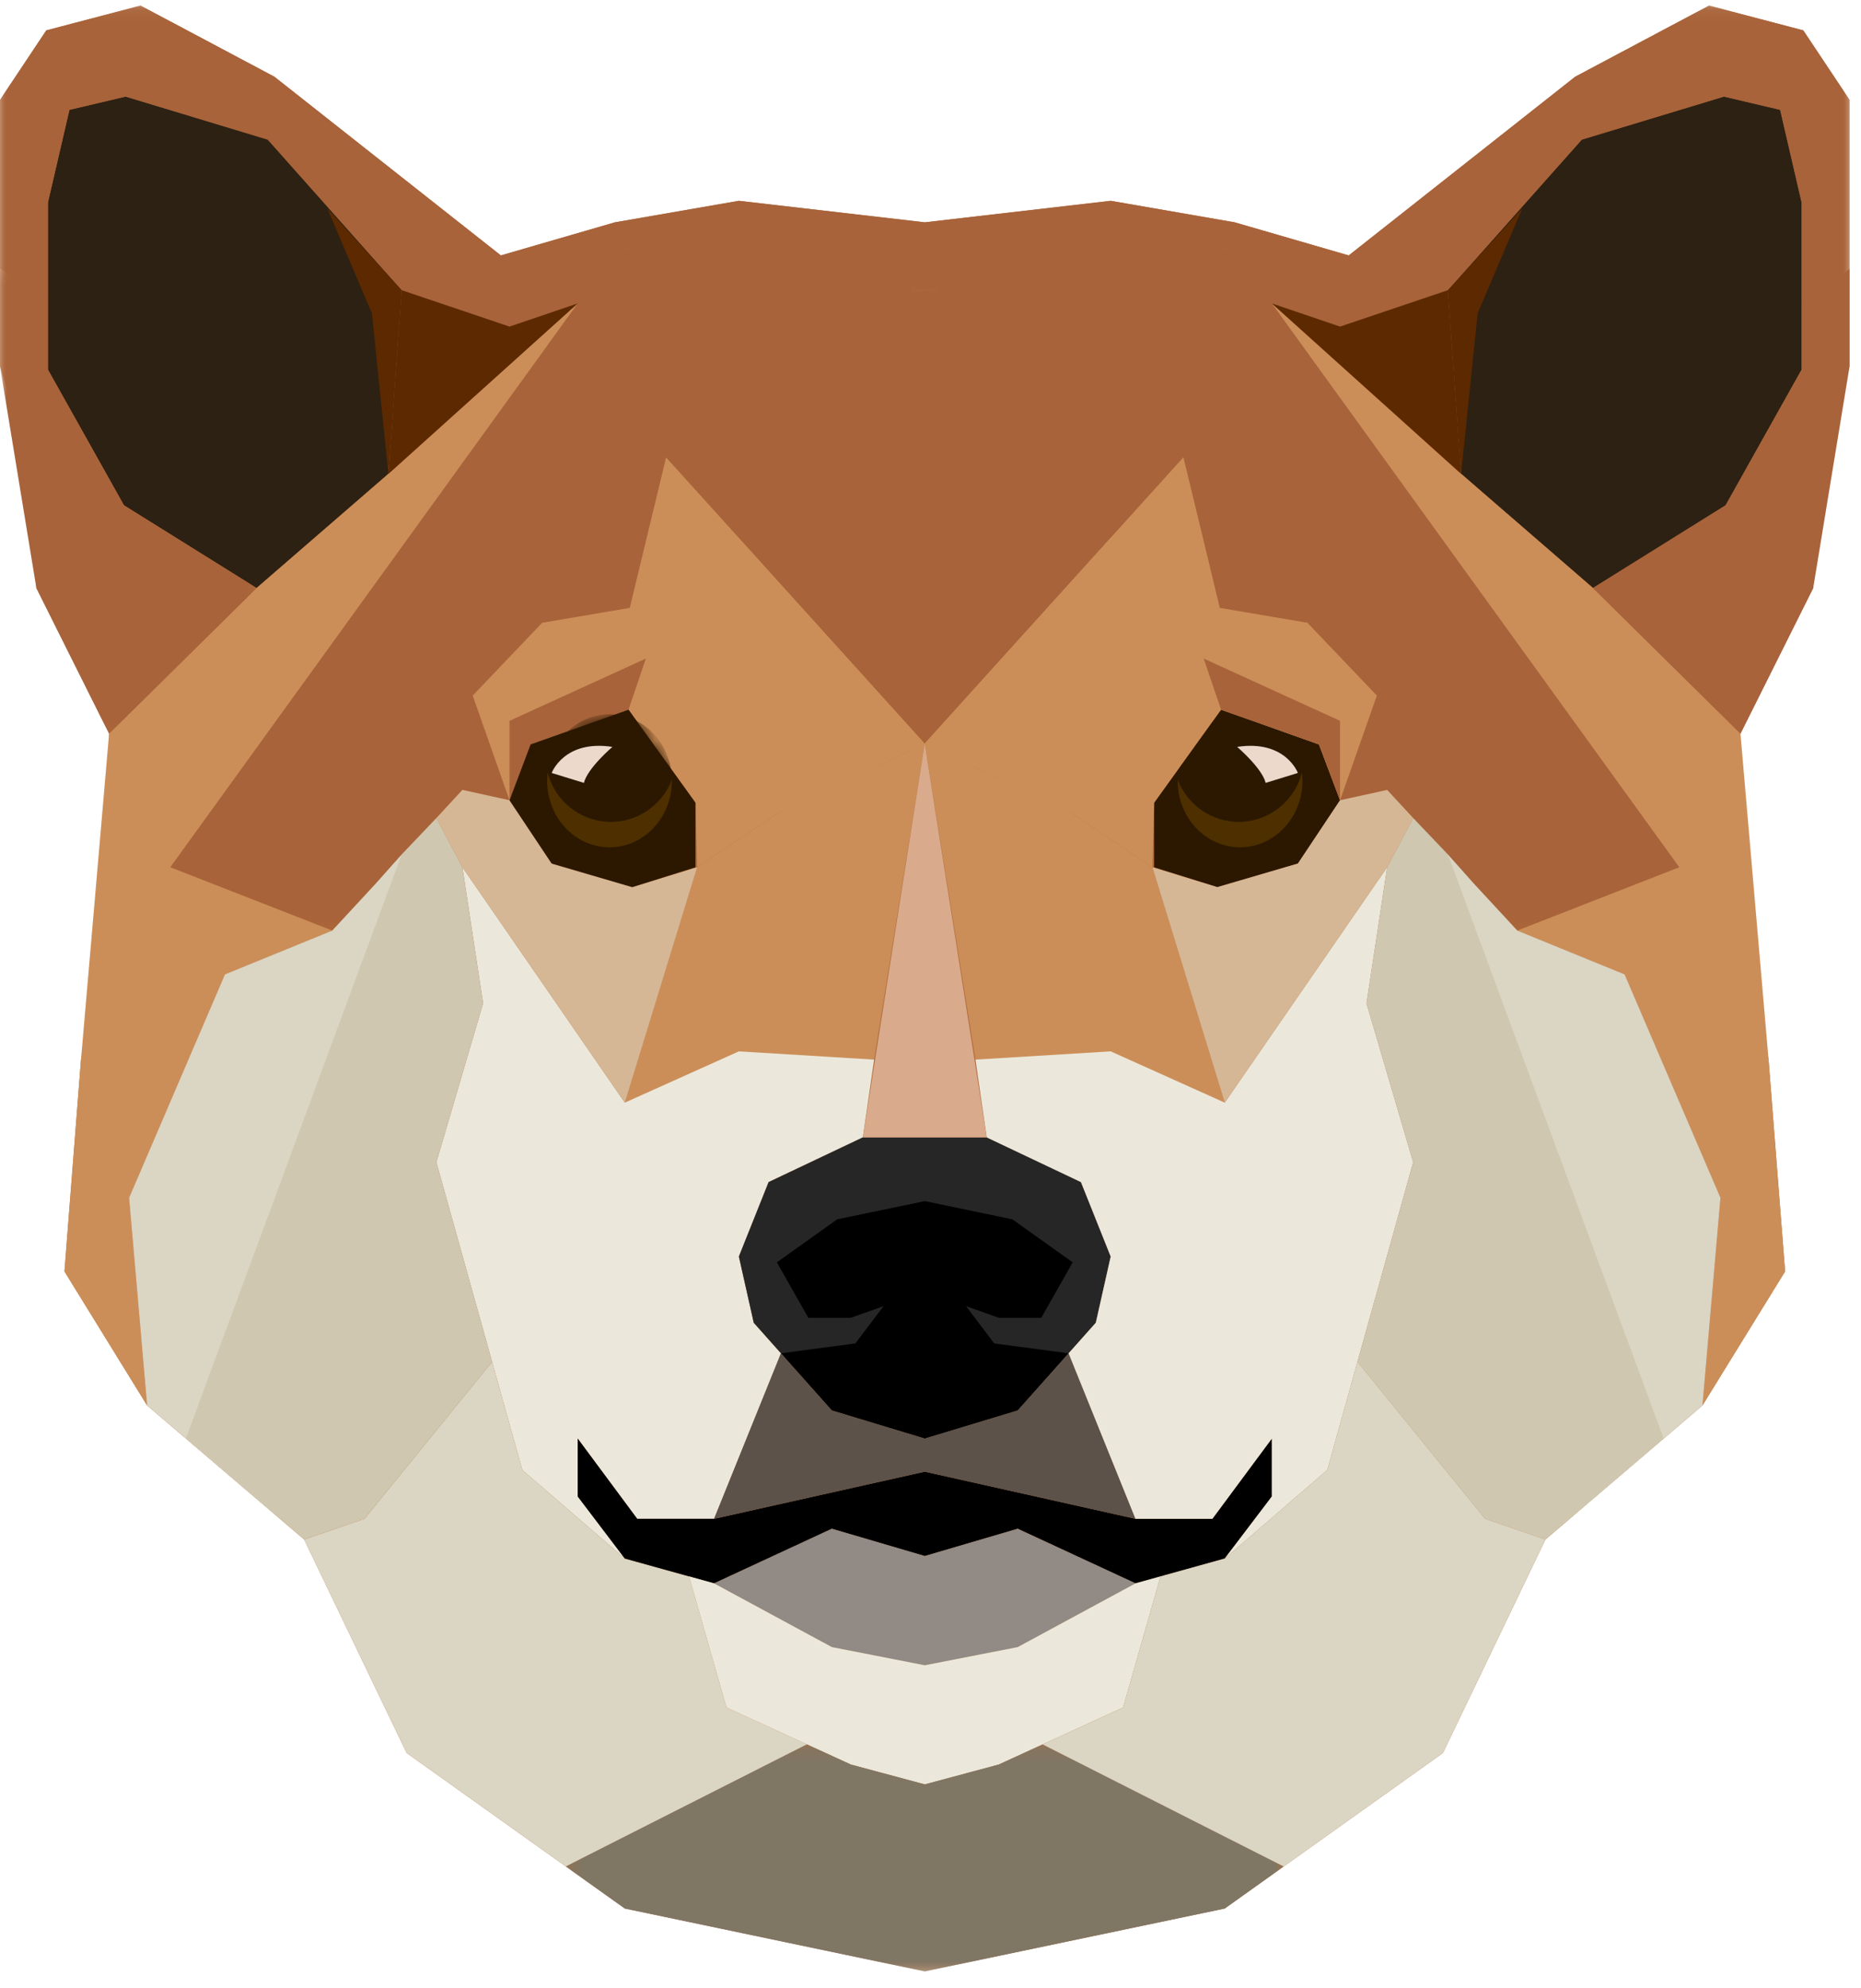 <?xml version="1.0" encoding="UTF-8"?>
<svg width="132px" height="141px" viewBox="0 0 132 141" version="1.1" xmlns="http://www.w3.org/2000/svg" xmlns:xlink="http://www.w3.org/1999/xlink">
    <!-- Generator: Sketch 50.2 (55047) - http://www.bohemiancoding.com/sketch -->
    <title>Slice 1</title>
    <desc>Created with Sketch.</desc>
    <defs>
        <polygon id="path-1" points="0 0.202 131.19 0.202 131.19 139.605 0 139.605"></polygon>
        <polygon id="path-3" points="0 0.202 65.598 0.202 65.598 65.796 0 65.796"></polygon>
        <polygon id="path-5" points="0 0.272 18.202 0.272 18.202 33.245 0 33.245"></polygon>
        <polyline id="path-7" points="0.064 6.901 0.064 11.478 4.548 12.886 10.264 11.213 13.254 6.725 11.758 2.765 4.812 0.3"></polyline>
        <polyline id="path-9" points="0.064 6.901 0.064 11.478 4.548 12.886 10.264 11.213 13.254 6.725 11.758 2.765 4.812 0.3"></polyline>
        <polyline id="path-11" points="0.064 6.901 0.064 11.478 4.548 12.886 10.264 11.213 13.254 6.725 11.758 2.765 4.812 0.3"></polyline>
        <polygon id="path-13" points="0.392 0.202 65.99 0.202 65.99 65.796 0.392 65.796"></polygon>
        <polygon id="path-15" points="0.228 0.118 51.142 0.118 51.142 16.215 0.228 16.215"></polygon>
        <polyline id="path-17" points="1.677 2.765 0.182 6.725 3.172 11.213 8.887 12.886 13.372 11.478 13.372 6.9 8.623 0.301"></polyline>
        <polyline id="path-19" points="1.677 2.765 0.182 6.725 3.172 11.213 8.887 12.886 13.372 11.478 13.372 6.9 8.623 0.301"></polyline>
        <polyline id="path-21" points="1.677 2.765 0.182 6.725 3.172 11.213 8.887 12.886 13.372 11.478 13.372 6.9 8.623 0.301"></polyline>
    </defs>
    <g id="Page-1" stroke="none" stroke-width="1" fill="none" fill-rule="evenodd">
        <g id="logo">
            <g id="Group" transform="translate(0, 0.193)">
                <g id="Clipped">
                    <mask id="mask-2" fill="white">
                        <use xlink:href="#path-1"></use>
                    </mask>
                    <g id="a"></g>
                    <polygon id="Shape" fill="#B16B3A" fill-rule="nonzero" mask="url(#mask-2)" points="127.906 1.962 121.224 0.202 111.727 5.248 95.664 17.92 87.574 15.573 78.782 14.047 65.595 15.572 52.408 14.047 43.615 15.573 35.525 17.92 19.462 5.248 9.966 0.202 3.283 1.962 0 6.891 0 25.783 2.345 33.644 2.579 41.507 7.738 51.833 8.09 62.716 5.745 74.95 4.572 89.97 10.434 99.474 19.579 107.278 21.573 108.979 28.842 124.116 40.138 132.167 44.318 135.147 65.592 139.604 65.592 139.606 65.595 139.605 65.597 139.605 65.597 139.604 86.871 135.147 91.051 132.167 102.347 124.117 109.617 108.979 111.61 107.279 120.754 99.474 126.617 89.97 125.444 74.95 123.099 62.717 123.451 51.834 128.61 41.508 128.844 33.645 131.19 25.784 131.19 6.89"></polygon>
                </g>
            </g>
            <polygon id="Shape" fill="#CC8E58" fill-rule="nonzero" points="86.871 78.193 81.742 61.501 75.997 57.658 65.597 52.733 65.597 52.73 65.594 52.731 65.591 52.73 65.592 52.733 55.192 57.658 49.448 61.501 44.318 78.193 41.812 91.335 55.075 77.43 62.001 75.143 65.594 52.749 69.189 75.143 76.114 77.43 89.378 91.335"></polygon>
            <polygon id="Shape" fill="#2D2113" fill-rule="nonzero" points="28.49 20.578 18.993 9.9 8.911 6.85 4.924 7.789 3.4 14.359 3.4 26.211 8.793 35.833 18.202 41.7 27.552 33.603"></polygon>
            <polygon id="Shape" fill="#2C1800" fill-rule="nonzero" points="65.598 50.325 63.194 26.886 65.598 27.266"></polygon>
            <g id="Group" transform="translate(0, 0.193)">
                <g id="Clipped">
                    <mask id="mask-4" fill="white">
                        <use xlink:href="#path-3"></use>
                    </mask>
                    <g id="c"></g>
                    <polygon id="Shape" fill="#A8633A" fill-rule="nonzero" mask="url(#mask-4)" points="44.582 17.451 35.525 17.921 19.462 5.248 9.966 0.202 3.283 1.962 0 6.89 0 18.86 3.4 21.324 3.4 14.166 4.924 7.595 8.911 6.655 18.993 9.707 28.49 20.385 27.552 33.41 18.202 41.506 12.076 61.308 23.566 65.796 32.799 55.822 36.14 56.556 33.532 49.134 36.909 45.592 38.456 43.971 44.67 42.915 47.25 32.236 53.287 31.766 58.41 26.693 62.667 32.941 65.597 52.537 65.597 20.385"></polygon>
                </g>
            </g>
            <polygon id="Shape" fill="#CC8E58" fill-rule="nonzero" points="10.435 99.667 9.156 84.939 15.956 69.098 23.566 65.99 12.076 61.501 40.976 21.517 27.552 33.603 18.202 41.7 7.738 52.026 5.745 75.142 4.573 90.162"></polygon>
            <polygon id="Shape" fill="#A8633A" fill-rule="nonzero" points="37.049 42.17 47.249 32.43 44.669 43.108 38.456 44.164 36.375 46.346"></polygon>
            <polygon id="Shape" fill="#EBE8DB" fill-rule="nonzero" points="44.318 110.52 37.048 104.243 30.952 82.417 34.265 71.153 32.799 61.501 44.318 78.193 52.408 74.556 62 75.142 61.201 80.657 54.518 83.826 52.408 89.106 53.463 93.8 55.393 95.967 50.649 107.705 45.198 107.705 40.977 102.014 40.977 106.121"></polygon>
            <polygon id="Shape" fill="#5D2900" fill-rule="nonzero" points="27.552 33.603 28.49 20.578 36.14 23.16 40.976 21.517"></polygon>
            <polygon id="Shape" fill="#5D2900" fill-rule="nonzero" points="26.38 22.221 27.552 33.603 28.49 20.578 23.214 14.77"></polygon>
            <g id="Group" transform="translate(0, 18.781)">
                <g id="Clipped">
                    <mask id="mask-6" fill="white">
                        <use xlink:href="#path-5"></use>
                    </mask>
                    <g id="e"></g>
                    <polygon id="Shape" fill="#A8633A" fill-rule="nonzero" mask="url(#mask-6)" points="7.738 33.245 2.58 22.919 0 7.195 0 0.272 3.4 2.736 3.4 7.43 8.793 17.052 18.202 22.919"></polygon>
                </g>
            </g>
            <polygon id="Shape" fill="#CC8E58" fill-rule="nonzero" points="36.14 56.749 33.531 49.327 38.456 44.164 44.67 43.108 47.249 32.43 65.598 52.73 55.192 57.659 49.447 61.501 49.33 56.925 44.582 50.325 37.635 52.789"></polygon>
            <polygon id="Shape" fill="#A8633A" fill-rule="nonzero" points="36.14 56.749 36.14 51.116 45.813 46.7 44.582 50.324 37.635 52.789"></polygon>
            <polygon id="Shape" fill="#CC8E58" fill-rule="nonzero" points="55.192 57.658 52.408 38.138 65.598 52.73"></polygon>
            <polygon id="Shape" fill="#D6B795" fill-rule="nonzero" points="44.846 62.91 39.13 61.237 36.14 56.749 32.799 56.015 30.952 58.011 32.8 61.5 34.68 64.224 44.32 78.192 49.449 61.5"></polygon>
            <polygon id="Shape" fill="#DBD5C3" fill-rule="nonzero" points="51.528 121.082 48.875 111.788 44.318 110.521 37.049 104.243 34.905 96.568 25.852 107.705 21.572 109.172 28.842 124.309 40.138 132.359 48.875 127.935 57.237 123.701"></polygon>
            <polygon id="Shape" fill="#2D2113" fill-rule="nonzero" points="102.699 20.578 112.196 9.9 122.279 6.849 126.265 7.788 127.789 14.359 127.789 26.211 122.396 35.833 112.987 41.7 103.637 33.603"></polygon>
            <polygon id="Shape" fill="#2C1800" fill-rule="nonzero" points="81.86 61.501 81.86 56.925 86.608 50.325 93.554 52.789 95.049 56.749 92.059 61.237 86.344 62.91"></polygon>
            <g id="Group" transform="translate(81, 50)">
                <g transform="translate(0.795, 0.024)" id="Clipped">
                    <g>
                        <mask id="mask-8" fill="white">
                            <use xlink:href="#path-7"></use>
                        </mask>
                        <g id="g"></g>
                        <path d="M6.065,8.247 C8.193,8.246 10.045,6.789 10.546,4.72 C10.571,4.926 10.586,5.134 10.586,5.346 C10.586,7.95 8.604,10.061 6.16,10.061 C3.716,10.061 1.734,7.95 1.734,5.346 C1.734,5.306 1.736,5.266 1.737,5.227 C2.405,7.041 4.132,8.246 6.065,8.247" id="Shape" fill="#4D2F00" fill-rule="nonzero" mask="url(#mask-8)"></path>
                    </g>
                </g>
                <g transform="translate(0.795, 0.024)" id="Clipped">
                    <g>
                        <mask id="mask-10" fill="white">
                            <use xlink:href="#path-9"></use>
                        </mask>
                        <g id="i"></g>
                        <path d="M6.065,8.247 C4.132,8.246 2.405,7.041 1.737,5.227 C1.797,2.677 3.753,0.631 6.16,0.631 C8.405,0.631 10.258,2.412 10.546,4.721 C10.045,6.789 8.194,8.246 6.066,8.247" id="Shape" fill="#2C1800" fill-rule="nonzero" mask="url(#mask-10)"></path>
                    </g>
                </g>
                <g transform="translate(0.795, 0.024)" id="Clipped">
                    <g>
                        <mask id="mask-12" fill="white">
                            <use xlink:href="#path-11"></use>
                        </mask>
                        <g id="k"></g>
                        <path d="M7.978,5.493 L10.264,4.789 C10.264,4.789 9.384,2.413 5.955,2.941 C5.955,2.941 7.714,4.437 7.978,5.493" id="Shape" fill="#ECD9CB" fill-rule="nonzero" mask="url(#mask-12)"></path>
                    </g>
                </g>
            </g>
            <g id="Group" transform="translate(9, 0)">
                <polygon id="Shape" fill="#2C1800" fill-rule="nonzero" points="56.591 50.325 58.995 26.886 56.591 27.266"></polygon>
                <polygon id="Shape" fill="#262626" fill-rule="nonzero" points="67.671 83.826 60.988 80.657 52.201 80.657 45.518 83.826 43.408 89.106 44.463 93.8 50.003 100.019 56.591 102.012 56.591 102.014 56.595 102.013 56.598 102.013 56.598 102.012 63.186 100.019 68.726 93.8 69.782 89.106"></polygon>
                <path d="M59.523,92.626 L61.838,93.448 L64.858,93.448 L67.085,89.517 L62.805,86.466 L56.598,85.176 L56.598,85.175 L56.591,85.175 L56.591,85.177 L50.384,86.466 L46.104,89.516 L48.332,93.448 L51.351,93.448 L53.667,92.626 L51.673,95.266 L46.393,95.967 L50.003,100.019 L56.591,102.012 L56.591,102.014 L56.595,102.013 L56.598,102.013 L56.598,102.012 L63.186,100.019 L66.796,95.967 L61.516,95.267 L59.523,92.626 Z M76.992,107.705 L71.54,107.705 L56.598,104.362 L56.598,104.36 L56.595,104.361 L56.591,104.361 L56.591,104.362 L41.649,107.705 L36.197,107.705 L31.977,102.014 L31.977,106.121 L35.317,110.521 L41.649,112.281 L50.003,108.409 L56.591,110.343 L56.591,110.345 L56.598,110.345 L56.598,110.343 L63.186,108.409 L71.54,112.281 L77.871,110.521 L81.213,106.121 L81.213,102.014 L76.992,107.705 Z" id="Shape" fill="#000000" fill-rule="nonzero"></path>
                <polygon id="Shape" fill="#918A85" fill-rule="nonzero" points="71.54 112.281 63.186 108.409 56.595 110.344 50.003 108.409 41.649 112.281 50.003 116.799 56.591 118.089 56.598 118.089 63.186 116.799"></polygon>
                <polygon id="Shape" fill="#5C524A" fill-rule="nonzero" points="71.54 107.705 66.795 95.967 63.186 100.019 56.595 102.013 50.003 100.019 46.393 95.967 41.649 107.705 56.595 104.361"></polygon>
                <polygon id="Shape" fill="#EBE8DB" fill-rule="nonzero" points="71.54 112.281 63.186 116.799 56.595 118.089 50.003 116.799 41.649 112.281 39.875 111.788 42.529 121.082 51.351 125.13 56.591 126.537 56.591 126.538 56.598 126.538 56.598 126.537 61.838 125.13 70.661 121.082 73.314 111.788"></polygon>
                <g transform="translate(56.2, 0.193)" id="Clipped">
                    <g>
                        <mask id="mask-14" fill="white">
                            <use xlink:href="#path-13"></use>
                        </mask>
                        <g id="m"></g>
                        <polygon id="Shape" fill="#A8633A" fill-rule="nonzero" mask="url(#mask-14)" points="21.408 17.451 30.465 17.921 46.527 5.248 56.024 0.202 62.707 1.962 65.99 6.89 65.99 18.86 62.59 21.324 62.59 14.166 61.066 7.595 57.079 6.655 46.996 9.707 37.5 20.385 38.438 33.41 47.788 41.506 53.914 61.308 42.424 65.796 33.191 55.822 29.849 56.556 32.459 49.134 29.08 45.592 27.534 43.971 21.32 42.915 18.74 32.236 12.703 31.766 7.581 26.693 3.323 32.941 0.392 52.537 0.392 20.385"></polygon>
                    </g>
                </g>
                <polygon id="Shape" fill="#CC8E58" fill-rule="nonzero" points="111.755 99.667 113.033 84.939 106.233 69.098 98.623 65.99 110.113 61.501 81.213 21.517 94.637 33.603 103.987 41.7 114.451 52.026 116.444 75.142 117.617 90.162"></polygon>
                <path d="M86.664,18.114 L78.574,15.767 L69.781,14.242 L56.594,15.767 L43.408,14.242 L34.614,15.767 L26.524,18.114 L35.582,17.644 L56.592,20.578 L56.598,20.578 L77.608,17.645 L86.664,18.114 Z M85.14,42.17 L74.94,32.43 L77.52,43.108 L83.733,44.164 L85.815,46.346 L85.14,42.17 Z" id="Shape" fill="#A8633A" fill-rule="nonzero"></path>
                <polygon id="Shape" fill="#EBE8DB" fill-rule="nonzero" points="77.871 110.52 85.141 104.243 91.237 82.417 87.925 71.153 89.39 61.5 77.871 78.193 69.781 74.556 60.189 75.142 60.989 80.657 67.671 83.826 69.781 89.106 68.726 93.8 66.796 95.967 71.54 107.705 76.992 107.705 81.212 102.014 81.212 106.121"></polygon>
                <polygon id="Shape" fill="#A8633A" fill-rule="nonzero" points="56.598 52.723 74.94 32.43 68.902 31.96 63.78 26.886 64.718 22.808 56.598 20.58 56.598 20.578 56.594 20.579 56.591 20.579 48.471 22.808 49.409 26.886 44.287 31.96 38.249 32.43 56.59 52.723 56.59 52.73 56.593 52.726 56.597 52.73"></polygon>
                <polygon id="Shape" fill="#5D2900" fill-rule="nonzero" points="94.637 33.603 93.699 20.578 86.049 23.16 81.212 21.517"></polygon>
                <polygon id="Shape" fill="#5D2900" fill-rule="nonzero" points="95.81 22.221 94.637 33.603 93.699 20.578 98.975 14.77"></polygon>
                <polygon id="Shape" fill="#A8633A" fill-rule="nonzero" points="114.451 52.026 119.61 41.7 122.19 25.976 122.19 19.053 118.79 21.517 118.79 26.211 113.396 35.833 103.987 41.7"></polygon>
                <polygon id="Shape" fill="#CC8E58" fill-rule="nonzero" points="86.049 56.749 88.658 49.327 83.734 44.164 77.52 43.108 74.94 32.43 56.591 52.73 66.997 57.659 72.742 61.501 72.859 56.925 77.608 50.325 84.554 52.789"></polygon>
                <polygon id="Shape" fill="#A8633A" fill-rule="nonzero" points="86.049 56.749 86.049 51.116 76.376 46.7 77.608 50.324 84.554 52.789"></polygon>
                <polygon id="Shape" fill="#CC8E58" fill-rule="nonzero" points="66.997 57.658 69.781 38.138 56.591 52.73"></polygon>
                <g transform="translate(30.91, 123.583)" id="Clipped">
                    <g>
                        <mask id="mask-16" fill="white">
                            <use xlink:href="#path-15"></use>
                        </mask>
                        <g id="o"></g>
                        <polygon id="Shape" fill="#807664" fill-rule="nonzero" mask="url(#mask-16)" points="51.142 8.776 34.043 0.118 30.928 1.547 25.685 2.954 20.441 1.547 17.326 0.117 0.228 8.778 4.408 11.757 25.681 16.214 25.681 16.216 25.688 16.216 25.688 16.214 46.961 11.757"></polygon>
                    </g>
                </g>
                <path d="M17.646,62.663 L14.566,65.99 L6.956,69.098 L0.156,84.939 L1.435,99.667 L10.58,107.471 L10.58,97.437 L13.675,88.457 L19.93,76.815 L19.49,60.592 L17.646,62.663 Z M106.233,69.098 L98.623,65.99 L95.543,62.663 L93.699,60.592 L93.259,76.815 L99.514,88.457 L102.61,97.437 L102.61,107.471 L111.755,99.667 L113.033,84.939 L106.233,69.098 Z" id="Shape" fill="#DBD5C3" fill-rule="nonzero"></path>
                <polygon id="Shape" fill="#D6B795" fill-rule="nonzero" points="89.39 56.016 86.049 56.749 83.059 61.237 77.344 62.91 72.742 61.501 77.872 78.193 87.511 64.225 89.391 61.501 91.237 58.011"></polygon>
                <polygon id="Shape" fill="#CFC7AF" fill-rule="nonzero" points="93.699 60.592 91.237 58.01 89.39 61.501 87.925 71.153 91.237 82.418 87.285 96.568 96.337 107.705 100.617 109.172 109.004 102.014"></polygon>
                <polygon id="Shape" fill="#DBD5C3" fill-rule="nonzero" points="96.337 107.705 87.285 96.568 85.14 104.243 77.871 110.521 73.314 111.788 70.661 121.082 64.953 123.701 73.313 127.935 82.052 132.36 93.348 124.308 100.616 109.171"></polygon>
                <polygon id="Shape" fill="#CFC7AF" fill-rule="nonzero" points="19.49 60.592 21.952 58.01 23.799 61.501 25.264 71.153 21.952 82.418 25.905 96.568 16.852 107.705 12.573 109.172 4.185 102.014"></polygon>
                <polygon id="Shape" fill="#2C1800" fill-rule="nonzero" points="40.33 61.501 40.33 56.925 35.582 50.325 28.635 52.789 27.14 56.749 30.13 61.237 35.846 62.91"></polygon>
            </g>
            <g id="Group" transform="translate(35, 50)">
                <g transform="translate(0.958, 0.024)" id="Clipped">
                    <g>
                        <mask id="mask-18" fill="white">
                            <use xlink:href="#path-17"></use>
                        </mask>
                        <g id="q"></g>
                        <path d="M7.37,8.247 C5.242,8.246 3.391,6.789 2.89,4.72 C2.864,4.926 2.85,5.134 2.85,5.346 C2.85,7.95 4.831,10.061 7.275,10.061 C9.719,10.061 11.701,7.95 11.701,5.346 C11.701,5.306 11.699,5.266 11.698,5.227 C11.031,7.041 9.303,8.246 7.37,8.247" id="Shape" fill="#4D2F00" fill-rule="nonzero" mask="url(#mask-18)"></path>
                    </g>
                </g>
                <g transform="translate(0.958, 0.024)" id="Clipped">
                    <g>
                        <mask id="mask-20" fill="white">
                            <use xlink:href="#path-19"></use>
                        </mask>
                        <g id="s"></g>
                        <path d="M7.37,8.247 C9.303,8.246 11.031,7.041 11.698,5.227 C11.638,2.677 9.682,0.631 7.275,0.631 C5.03,0.63 3.177,2.412 2.89,4.72 C3.391,6.788 5.242,8.245 7.37,8.246" id="Shape" fill="#2C1800" fill-rule="nonzero" mask="url(#mask-20)"></path>
                    </g>
                </g>
                <g transform="translate(0.958, 0.024)" id="Clipped">
                    <g>
                        <mask id="mask-22" fill="white">
                            <use xlink:href="#path-21"></use>
                        </mask>
                        <g id="u"></g>
                        <path d="M5.458,5.493 L3.172,4.789 C3.172,4.789 4.05,2.413 7.48,2.941 C7.48,2.941 5.721,4.437 5.458,5.493" id="Shape" fill="#ECD9CB" fill-rule="nonzero" mask="url(#mask-22)"></path>
                    </g>
                </g>
            </g>
            <polygon id="Shape" fill="#D9AA8B" fill-rule="nonzero" points="65.591 52.733 61.201 80.658 69.988 80.658"></polygon>
        </g>
    </g>
</svg>